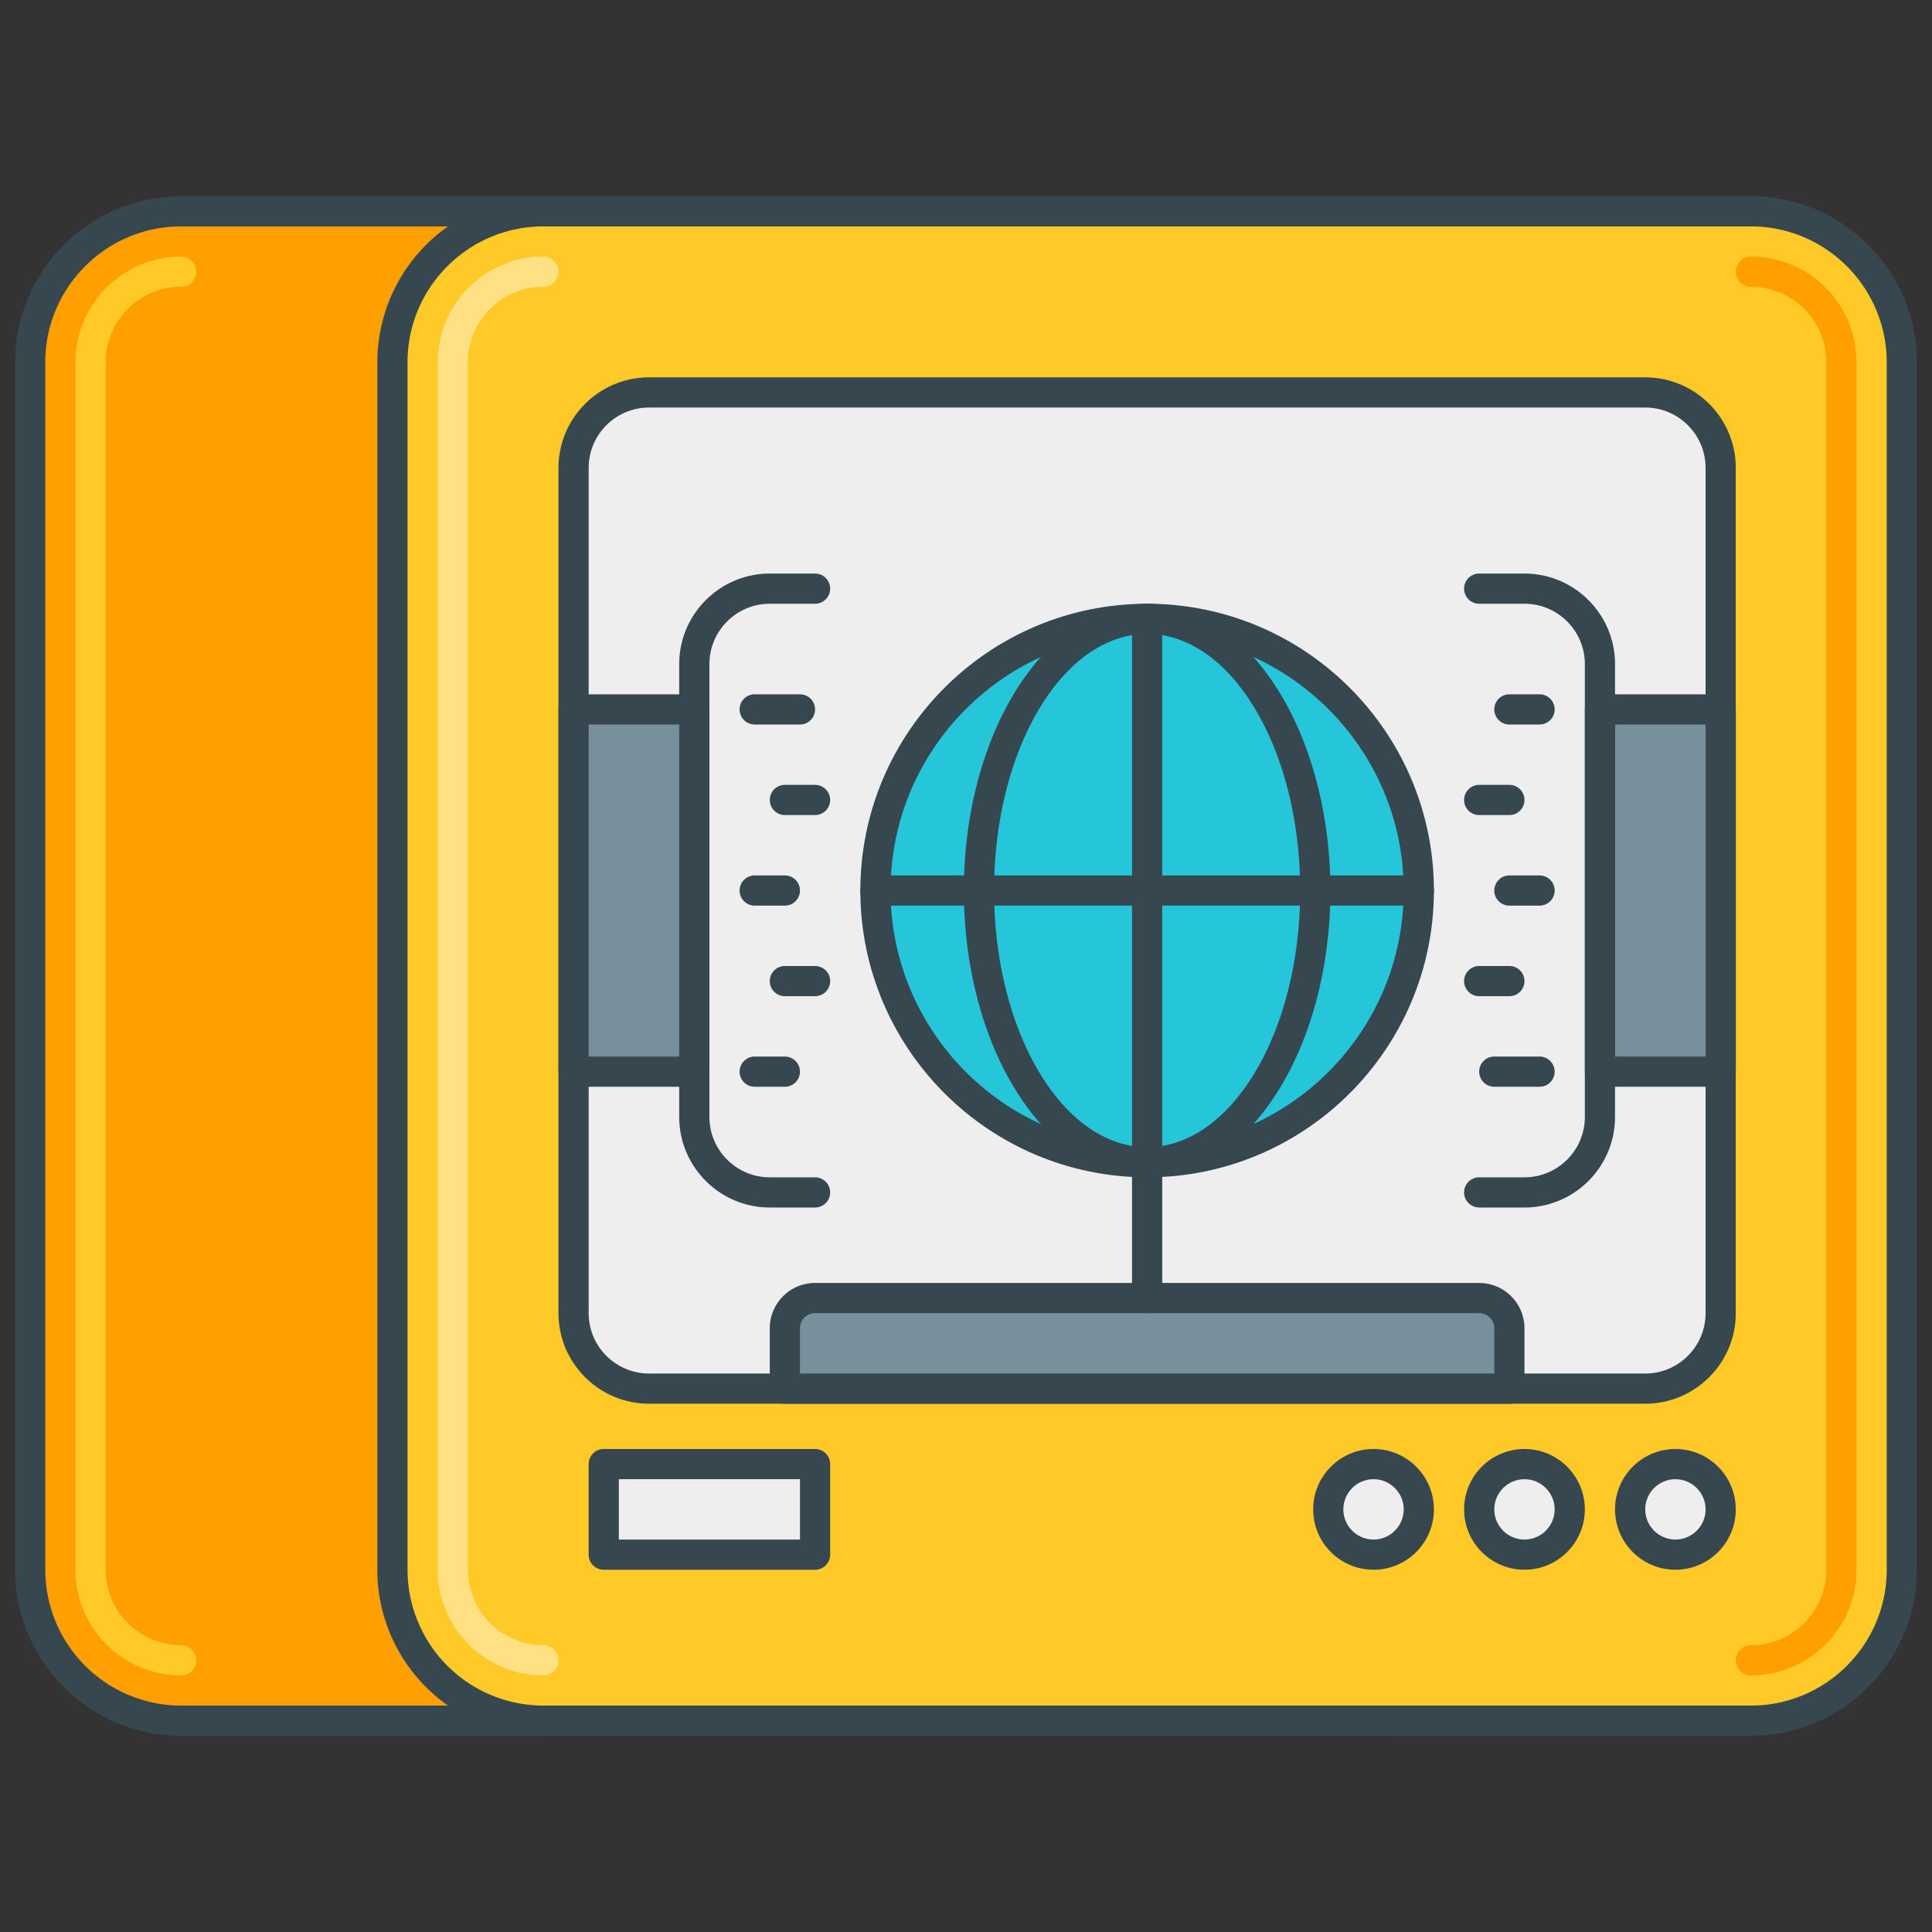 <?xml version="1.0" standalone="no"?><!DOCTYPE svg PUBLIC "-//W3C//DTD SVG 1.1//EN" "http://www.w3.org/Graphics/SVG/1.1/DTD/svg11.dtd"><svg t="1731293565830" class="icon" viewBox="0 0 1024 1024" version="1.1" xmlns="http://www.w3.org/2000/svg" p-id="32799" xmlns:xlink="http://www.w3.org/1999/xlink" width="200" height="200"><rect x="0" y="0" width="1024" height="1024" fill="#333333" stroke="none"/><path d="M736 112H96a80 80 0 0 0-80 80v640a80 80 0 0 0 80 80h640a80 80 0 0 0 80-80V192a80 80 0 0 0-80-80z" fill="#FFA000" p-id="32800"></path><path d="M736 104H96A88.096 88.096 0 0 0 8 192v640c0 48.528 39.472 88 88 88h640c48.528 0 88-39.472 88-88V192c0-48.528-39.472-88-88-88zM808 832c0 39.696-32.304 72-72 72H96A72.08 72.08 0 0 1 24 832V192c0-39.696 32.304-72 72-72h640c39.696 0 72 32.304 72 72v640z" fill="#37474F" p-id="32801"></path><path d="M928 112H288a80 80 0 0 0-80 80v640a80 80 0 0 0 80 80h640a80 80 0 0 0 80-80V192a80 80 0 0 0-80-80z" fill="#FFCA28" p-id="32802"></path><path d="M928 104H288a88.096 88.096 0 0 0-88 88v640c0 48.528 39.472 88 88 88h640c48.528 0 88-39.472 88-88V192c0-48.528-39.472-88-88-88zM1000 832c0 39.696-32.304 72-72 72H288a72.08 72.08 0 0 1-72-72V192c0-39.696 32.304-72 72-72h640c39.696 0 72 32.304 72 72v640z" fill="#37474F" p-id="32803"></path><path d="M288 872a40.048 40.048 0 0 1-40-40V192c0-22.048 17.952-40 40-40a8 8 0 0 0 0-16c-30.88 0-56 25.12-56 56v640c0 30.88 25.12 56 56 56a8 8 0 0 0 0-16z" fill="#FFE082" p-id="32804"></path><path d="M96 872A40.048 40.048 0 0 1 56 832V192c0-22.048 17.952-40 40-40a8 8 0 0 0 0-16c-30.88 0-56 25.12-56 56v640c0 30.88 25.12 56 56 56a8 8 0 0 0 0-16z" fill="#FFCA28" p-id="32805"></path><path d="M928 136a8 8 0 0 0 0 16c22.048 0 40 17.952 40 40v640c0 22.048-17.952 40-40 40a8 8 0 0 0 0 16c30.88 0 56-25.12 56-56V192c0-30.88-25.12-56-56-56z" fill="#FFA000" p-id="32806"></path><path d="M872 208h-528a40 40 0 0 0-40 40v448a40 40 0 0 0 40 40h528a40 40 0 0 0 40-40v-448a40 40 0 0 0-40-40z" fill="#EEEEEE" p-id="32807"></path><path d="M872 200h-528c-26.464 0-48 21.536-48 48v448c0 26.464 21.536 48 48 48h528c26.464 0 48-21.536 48-48v-448c0-26.464-21.536-48-48-48z m32 496c0 17.648-14.352 32-32 32h-528c-17.648 0-32-14.352-32-32v-448c0-17.648 14.352-32 32-32h528c17.648 0 32 14.352 32 32v448z" fill="#37474F" p-id="32808"></path><path d="M320 776h112v48h-112z" fill="#EEEEEE" p-id="32809"></path><path d="M432 768h-112a8 8 0 0 0-8 8v48a8 8 0 0 0 8 8h112a8 8 0 0 0 8-8v-48a8 8 0 0 0-8-8z m-8 48h-96v-32h96v32z" fill="#37474F" p-id="32810"></path><path d="M808 800m-24 0a24 24 0 1 0 48 0 24 24 0 1 0-48 0Z" fill="#EEEEEE" p-id="32811"></path><path d="M808 768c-17.648 0-32 14.352-32 32s14.352 32 32 32 32-14.352 32-32-14.352-32-32-32z m0 48c-8.816 0-16-7.184-16-16s7.184-16 16-16 16 7.184 16 16-7.184 16-16 16z" fill="#37474F" p-id="32812"></path><path d="M728 800m-24 0a24 24 0 1 0 48 0 24 24 0 1 0-48 0Z" fill="#EEEEEE" p-id="32813"></path><path d="M728 768c-17.648 0-32 14.352-32 32s14.352 32 32 32 32-14.352 32-32-14.352-32-32-32z m0 48c-8.816 0-16-7.184-16-16s7.184-16 16-16 16 7.184 16 16-7.184 16-16 16z" fill="#37474F" p-id="32814"></path><path d="M888 800m-24 0a24 24 0 1 0 48 0 24 24 0 1 0-48 0Z" fill="#EEEEEE" p-id="32815"></path><path d="M888 768c-17.648 0-32 14.352-32 32s14.352 32 32 32 32-14.352 32-32-14.352-32-32-32z m0 48c-8.816 0-16-7.184-16-16s7.184-16 16-16 16 7.184 16 16-7.184 16-16 16z" fill="#37474F" p-id="32816"></path><path d="M784 688H432a16 16 0 0 0-16 16v32h384v-32a16 16 0 0 0-16-16z" fill="#78909C" p-id="32817"></path><path d="M784 680H432c-13.232 0-24 10.768-24 24v32a8 8 0 0 0 8 8h384a8 8 0 0 0 8-8v-32c0-13.232-10.768-24-24-24z m8 48h-368V704a8 8 0 0 1 8-8h352a8 8 0 0 1 8 8v24z" fill="#37474F" p-id="32818"></path><path d="M304 376h64v192h-64z" fill="#78909C" p-id="32819"></path><path d="M368 368h-64a8 8 0 0 0-8 8v192a8 8 0 0 0 8 8h64a8 8 0 0 0 8-8v-192a8 8 0 0 0-8-8z m-8 192h-48V384h48v176z" fill="#37474F" p-id="32820"></path><path d="M432 624h-24c-17.648 0-32-14.352-32-32V352c0-17.648 14.352-32 32-32H432a8 8 0 0 0 0-16h-24c-26.464 0-48 21.536-48 48v240c0 26.464 21.536 48 48 48H432a8 8 0 0 0 0-16z" fill="#37474F" p-id="32821"></path><path d="M848 376h64v192h-64z" fill="#78909C" p-id="32822"></path><path d="M912 368h-64a8 8 0 0 0-8 8v192a8 8 0 0 0 8 8h64a8 8 0 0 0 8-8v-192a8 8 0 0 0-8-8z m-8 192h-48V384h48v176z" fill="#37474F" p-id="32823"></path><path d="M808 304H784a8 8 0 0 0 0 16h24c17.648 0 32 14.352 32 32v240c0 17.648-14.352 32-32 32H784a8 8 0 0 0 0 16h24c26.464 0 48-21.536 48-48V352c0-26.464-21.536-48-48-48z" fill="#37474F" p-id="32824"></path><path d="M608 472m-144 0a144 144 0 1 0 288 0 144 144 0 1 0-288 0Z" fill="#26C6DA" p-id="32825"></path><path d="M608 320c-83.808 0-152 68.192-152 152S524.192 624 608 624s152-68.192 152-152S691.808 320 608 320z m0 288c-74.992 0-136-61.008-136-136S533.008 336 608 336s136 61.008 136 136S682.992 608 608 608z" fill="#37474F" p-id="32826"></path><path d="M608 320c-53.568 0-97.136 68.192-97.136 152S554.432 624 608 624s97.136-68.192 97.136-152S661.568 320 608 320z m0 288c-44.736 0-81.136-61.008-81.136-136S563.264 336 608 336s81.136 61.008 81.136 136S652.736 608 608 608z" fill="#37474F" p-id="32827"></path><path d="M608 320a8 8 0 0 0-8 8V688a8 8 0 0 0 16 0V328a8 8 0 0 0-8-8z" fill="#37474F" p-id="32828"></path><path d="M752 464H464a8 8 0 0 0 0 16h288a8 8 0 0 0 0-16zM424 368H400a8 8 0 0 0 0 16h24a8 8 0 0 0 0-16zM416 464h-16a8 8 0 0 0 0 16h16a8 8 0 0 0 0-16zM416 560h-16a8 8 0 0 0 0 16h16a8 8 0 0 0 0-16zM432 512h-16a8 8 0 0 0 0 16h16a8 8 0 0 0 0-16zM432 416h-16a8 8 0 0 0 0 16h16a8 8 0 0 0 0-16zM816 560h-24a8 8 0 0 0 0 16H816a8 8 0 0 0 0-16zM816 464h-16a8 8 0 0 0 0 16h16a8 8 0 0 0 0-16zM816 368h-16a8 8 0 0 0 0 16h16a8 8 0 0 0 0-16zM800 416h-16a8 8 0 0 0 0 16h16a8 8 0 0 0 0-16zM800 512h-16a8 8 0 0 0 0 16h16a8 8 0 0 0 0-16z" fill="#37474F" p-id="32829"></path></svg>